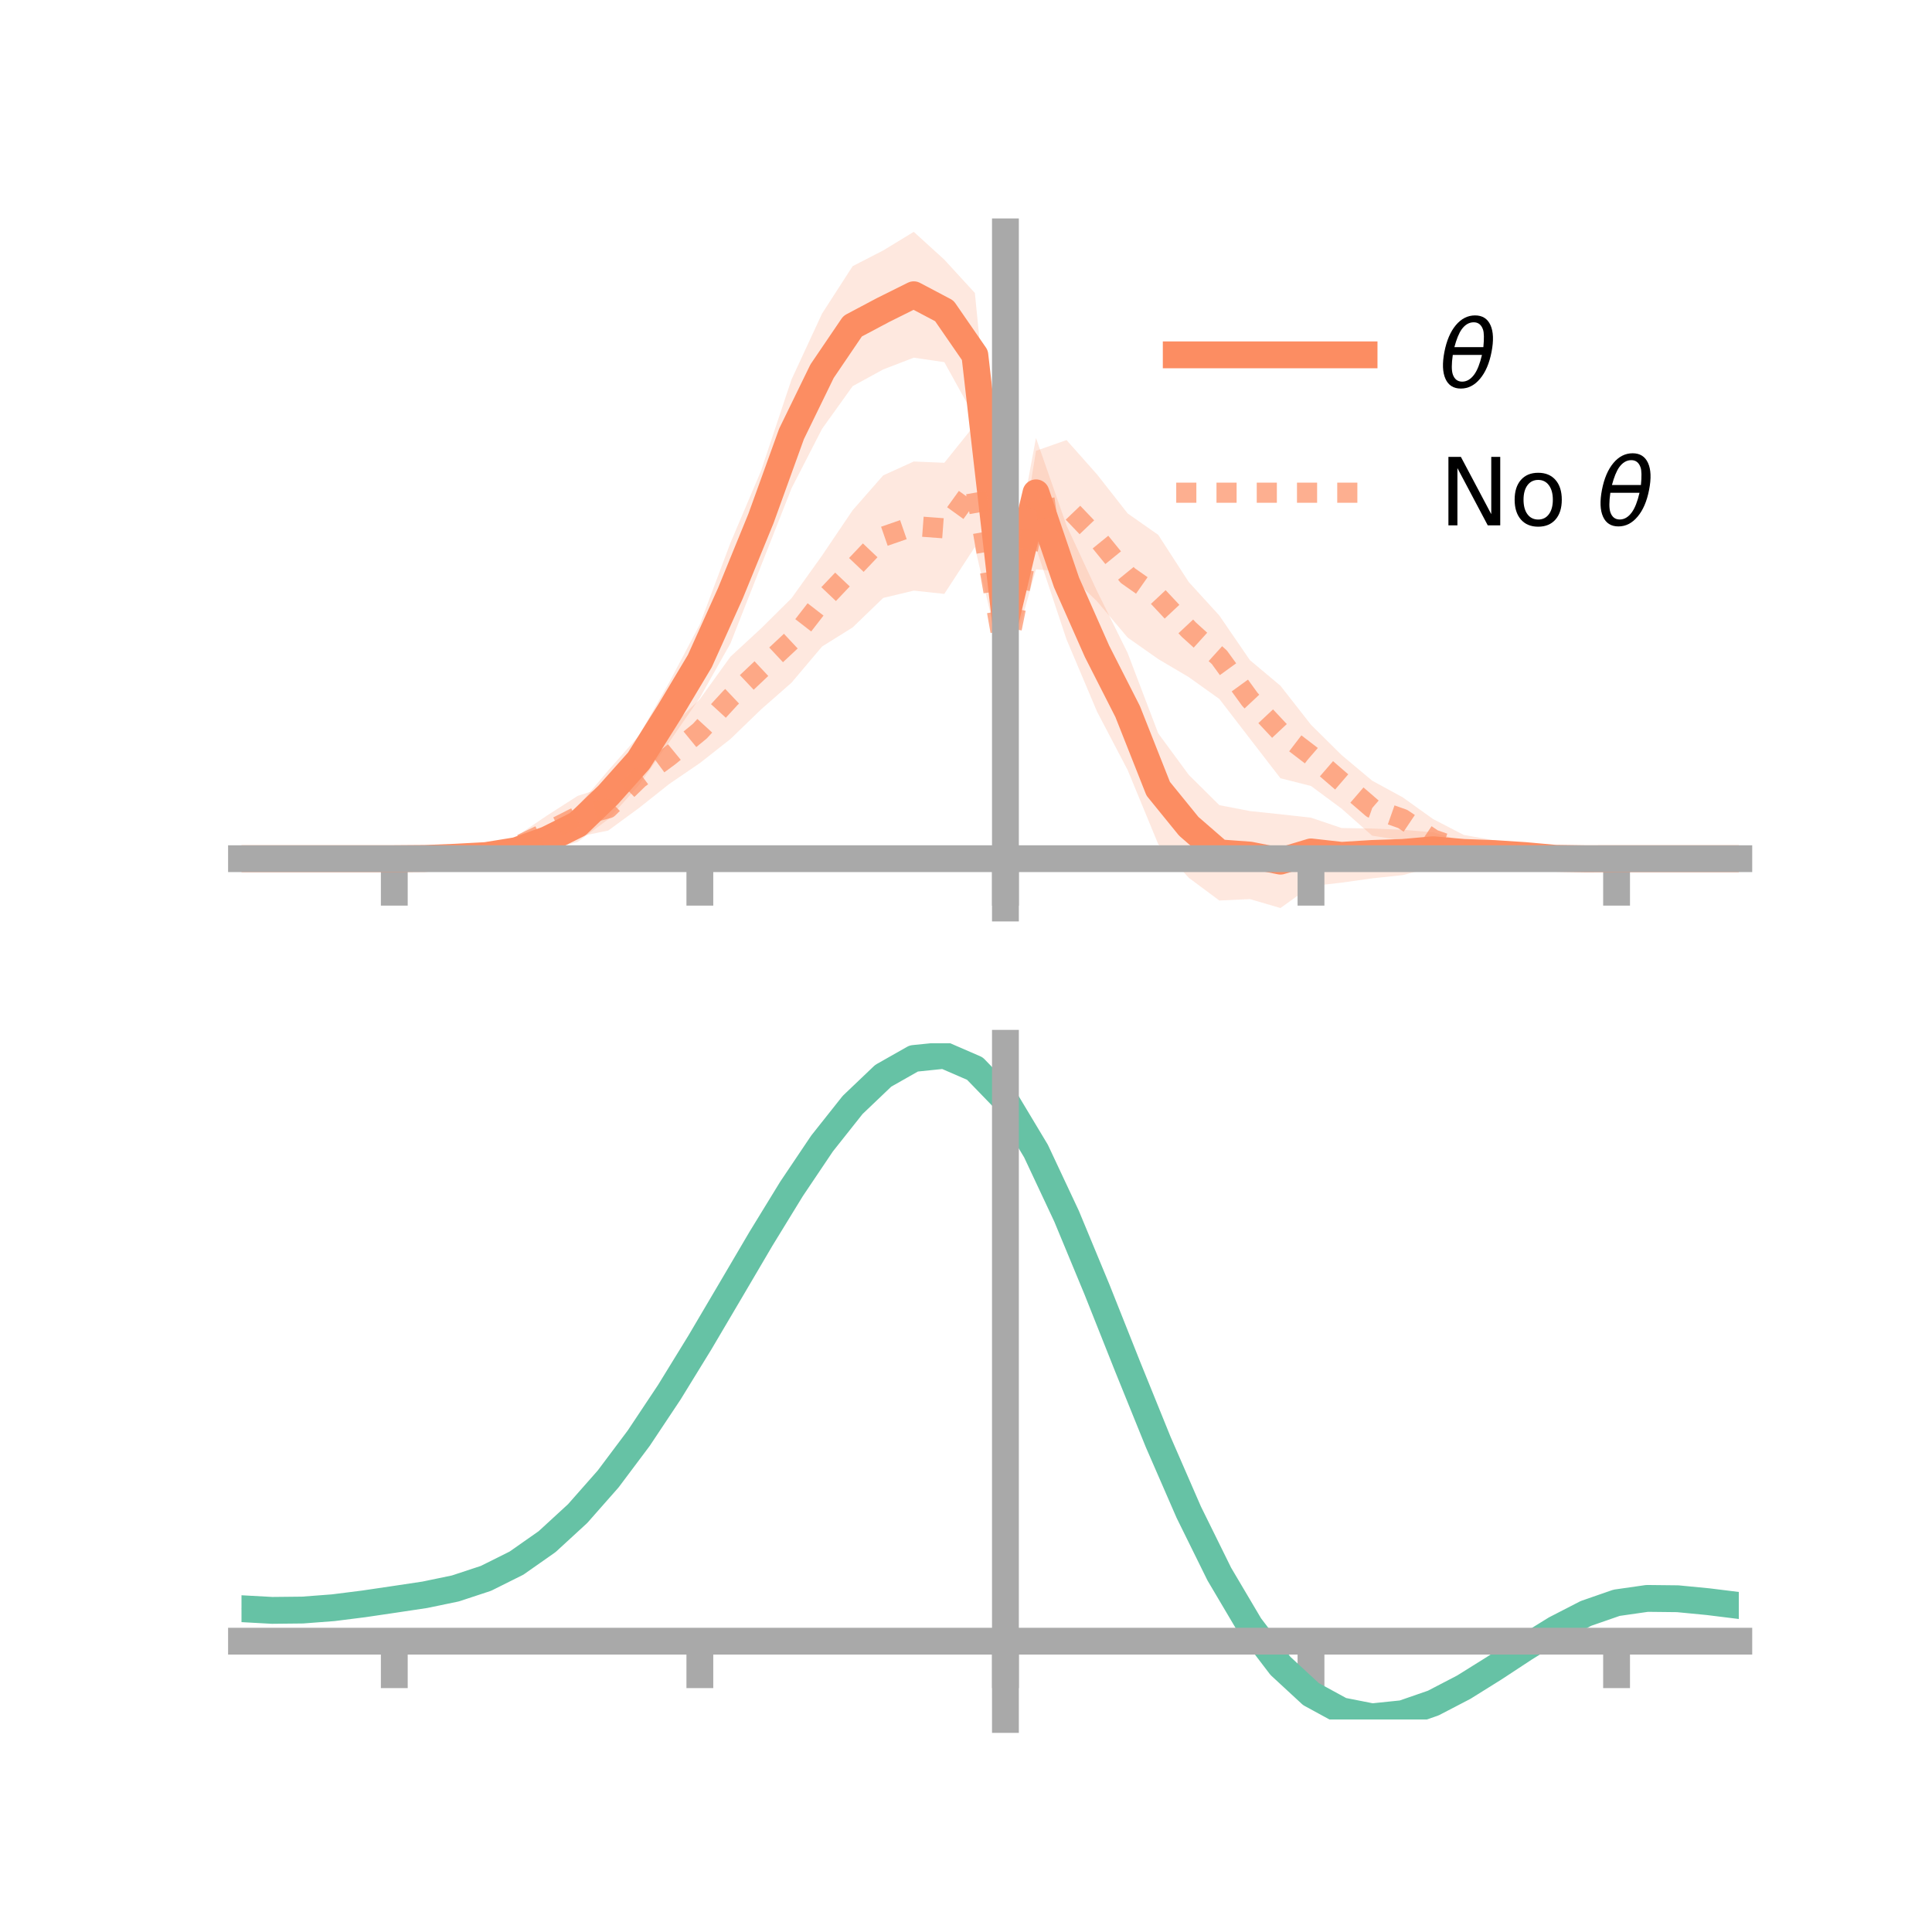 <?xml version="1.0" encoding="utf-8" standalone="no"?>
<!DOCTYPE svg PUBLIC "-//W3C//DTD SVG 1.1//EN"
  "http://www.w3.org/Graphics/SVG/1.1/DTD/svg11.dtd">
<!-- Created with matplotlib (https://matplotlib.org/) -->
<svg height="144pt" version="1.1" viewBox="0 0 144 144" width="144pt" xmlns="http://www.w3.org/2000/svg" xmlns:xlink="http://www.w3.org/1999/xlink">
 <defs>
  <style type="text/css">*{stroke-linecap:butt;stroke-linejoin:round;}</style>
 </defs>
 <g id="figure_1">
  <g id="patch_1">
   <path d="M 0 144 
L 144 144 
L 144 0 
L 0 0 
z
" style="fill:none;"/>
  </g>
  <g id="axes_1">
   <g id="patch_2">
    <path d="M 18 67.68 
L 129.6 67.68 
L 129.6 17.28 
L 18 17.28 
z
" style="fill:none;"/>
   </g>
   <g id="PolyCollection_1">
    <path clip-path="url(#p84f060c168)" d="M 18 64.001 
L 18 64.001 
L 20.278 64.001 
L 22.555 64.001 
L 24.833 64.001 
L 27.11 64.001 
L 29.388 64.001 
L 31.665 63.918 
L 33.943 63.65 
L 36.22 63.318 
L 38.498 62.803 
L 40.776 61.767 
L 43.053 60.125 
L 45.331 57.428 
L 47.608 54.849 
L 49.886 50.85 
L 52.163 46.533 
L 54.441 40.468 
L 56.718 35.106 
L 58.996 28.284 
L 61.273 23.371 
L 63.551 19.839 
L 65.829 18.667 
L 68.106 17.28 
L 70.384 19.352 
L 72.661 21.836 
L 74.939 44.85 
L 77.216 32.642 
L 79.494 39.17 
L 81.771 44.066 
L 84.049 48.674 
L 86.327 54.659 
L 88.604 57.754 
L 90.882 60.011 
L 93.159 60.451 
L 95.437 60.691 
L 97.714 60.945 
L 99.992 61.716 
L 102.269 61.754 
L 104.547 61.846 
L 106.824 62.038 
L 109.102 62.711 
L 111.38 63.07 
L 113.657 63.329 
L 115.935 63.732 
L 118.212 63.932 
L 120.49 64 
L 122.767 64.001 
L 125.045 64.001 
L 127.322 64.001 
L 129.6 64.001 
L 129.6 64.001 
L 129.6 64.001 
L 127.322 64.001 
L 125.045 64.001 
L 122.767 64.001 
L 120.49 64.002 
L 118.212 64.081 
L 115.935 64.213 
L 113.657 64.205 
L 111.38 64.166 
L 109.102 64.358 
L 106.824 64.63 
L 104.547 65.226 
L 102.269 65.468 
L 99.992 65.788 
L 97.714 66.047 
L 95.437 67.68 
L 93.159 67.013 
L 90.882 67.119 
L 88.604 65.425 
L 86.327 62.918 
L 84.049 57.396 
L 81.771 53.049 
L 79.494 47.661 
L 77.216 40.825 
L 74.939 47.76 
L 72.661 31.106 
L 70.384 26.993 
L 68.106 26.659 
L 65.829 27.536 
L 63.551 28.783 
L 61.273 31.961 
L 58.996 36.396 
L 56.718 42.184 
L 54.441 47.963 
L 52.163 52.004 
L 49.886 55.298 
L 47.608 58.543 
L 45.331 61.063 
L 43.053 62.755 
L 40.776 63.383 
L 38.498 63.996 
L 36.22 64.217 
L 33.943 64.132 
L 31.665 64.048 
L 29.388 64.001 
L 27.11 64.001 
L 24.833 64.001 
L 22.555 64.001 
L 20.278 64.001 
L 18 64.001 
z
" style="fill:#fc8d62;fill-opacity:0.2;"/>
   </g>
   <g id="PolyCollection_2">
    <path clip-path="url(#p84f060c168)" d="M 18 64.001 
L 18 64.001 
L 20.278 64.001 
L 22.555 64.001 
L 24.833 64.001 
L 27.11 64.001 
L 29.388 64.001 
L 31.665 63.891 
L 33.943 63.578 
L 36.22 63.169 
L 38.498 62.328 
L 40.776 60.781 
L 43.053 59.323 
L 45.331 58.586 
L 47.608 55.842 
L 49.886 54.294 
L 52.163 52.113 
L 54.441 48.949 
L 56.718 46.846 
L 58.996 44.588 
L 61.273 41.403 
L 63.551 38.03 
L 65.829 35.431 
L 68.106 34.397 
L 70.384 34.493 
L 72.661 31.66 
L 74.939 47.801 
L 77.216 33.601 
L 79.494 32.8 
L 81.771 35.366 
L 84.049 38.268 
L 86.327 39.865 
L 88.604 43.383 
L 90.882 45.878 
L 93.159 49.202 
L 95.437 51.111 
L 97.714 54.02 
L 99.992 56.274 
L 102.269 58.185 
L 104.547 59.427 
L 106.824 61.054 
L 109.102 62.232 
L 111.38 62.631 
L 113.657 63.358 
L 115.935 63.771 
L 118.212 63.858 
L 120.49 64.001 
L 122.767 64.001 
L 125.045 64.001 
L 127.322 64.001 
L 129.6 64.001 
L 129.6 64.001 
L 129.6 64.001 
L 127.322 64.001 
L 125.045 64.001 
L 122.767 64.001 
L 120.49 64.001 
L 118.212 64.103 
L 115.935 64.264 
L 113.657 64.348 
L 111.38 64.224 
L 109.102 64.491 
L 106.824 64.079 
L 104.547 62.651 
L 102.269 62.284 
L 99.992 60.269 
L 97.714 58.583 
L 95.437 58.006 
L 93.159 55.054 
L 90.882 52.097 
L 88.604 50.469 
L 86.327 49.122 
L 84.049 47.52 
L 81.771 44.826 
L 79.494 42.625 
L 77.216 42.434 
L 74.939 50.511 
L 72.661 40.772 
L 70.384 44.265 
L 68.106 44.022 
L 65.829 44.566 
L 63.551 46.765 
L 61.273 48.187 
L 58.996 50.883 
L 56.718 52.883 
L 54.441 55.085 
L 52.163 56.877 
L 49.886 58.43 
L 47.608 60.238 
L 45.331 61.905 
L 43.053 62.37 
L 40.776 63.218 
L 38.498 63.864 
L 36.22 64.11 
L 33.943 64.042 
L 31.665 64.097 
L 29.388 64.001 
L 27.11 64.001 
L 24.833 64.001 
L 22.555 64.001 
L 20.278 64.001 
L 18 64.001 
z
" style="fill:#fc8d62;fill-opacity:0.2;"/>
   </g>
   <g id="matplotlib.axis_1">
    <g id="xtick_1">
     <g id="line2d_1">
      <defs>
       <path d="M 0 0 
L 0 3.5 
" id="md9ed30f7fe" style="stroke:#a9a9a9;stroke-width:2;"/>
      </defs>
      <g>
       <use style="fill:#a9a9a9;stroke:#a9a9a9;stroke-width:2;" x="29.388" xlink:href="#md9ed30f7fe" y="64.001"/>
      </g>
     </g>
    </g>
    <g id="xtick_2">
     <g id="line2d_2">
      <g>
       <use style="fill:#a9a9a9;stroke:#a9a9a9;stroke-width:2;" x="52.163" xlink:href="#md9ed30f7fe" y="64.001"/>
      </g>
     </g>
    </g>
    <g id="xtick_3">
     <g id="line2d_3">
      <g>
       <use style="fill:#a9a9a9;stroke:#a9a9a9;stroke-width:2;" x="74.939" xlink:href="#md9ed30f7fe" y="64.001"/>
      </g>
     </g>
    </g>
    <g id="xtick_4">
     <g id="line2d_4">
      <g>
       <use style="fill:#a9a9a9;stroke:#a9a9a9;stroke-width:2;" x="97.714" xlink:href="#md9ed30f7fe" y="64.001"/>
      </g>
     </g>
    </g>
    <g id="xtick_5">
     <g id="line2d_5">
      <g>
       <use style="fill:#a9a9a9;stroke:#a9a9a9;stroke-width:2;" x="120.49" xlink:href="#md9ed30f7fe" y="64.001"/>
      </g>
     </g>
    </g>
   </g>
   <g id="matplotlib.axis_2"/>
   <g id="line2d_6">
    <path clip-path="url(#p84f060c168)" d="M 18 64.001 
L 20.278 64.001 
L 22.555 64.001 
L 24.833 64.001 
L 27.11 64.001 
L 29.388 64.001 
L 31.665 63.983 
L 33.943 63.891 
L 36.22 63.768 
L 38.498 63.399 
L 40.776 62.575 
L 43.053 61.44 
L 45.331 59.246 
L 47.608 56.696 
L 49.886 53.074 
L 52.163 49.268 
L 54.441 44.215 
L 56.718 38.645 
L 58.996 32.34 
L 61.273 27.666 
L 63.551 24.311 
L 65.829 23.102 
L 68.106 21.969 
L 70.384 23.172 
L 72.661 26.471 
L 74.939 46.305 
L 77.216 36.733 
L 79.494 43.415 
L 81.771 48.557 
L 84.049 53.035 
L 86.327 58.789 
L 88.604 61.589 
L 90.882 63.565 
L 93.159 63.732 
L 95.437 64.185 
L 97.714 63.496 
L 99.992 63.752 
L 102.269 63.611 
L 104.547 63.536 
L 106.824 63.334 
L 109.102 63.534 
L 111.38 63.618 
L 113.657 63.767 
L 115.935 63.973 
L 118.212 64.007 
L 120.49 64.001 
L 122.767 64.001 
L 125.045 64.001 
L 127.322 64.001 
L 129.6 64.001 
" style="fill:none;stroke:#fc8d62;stroke-linecap:square;stroke-width:2;"/>
   </g>
   <g id="line2d_7">
    <path clip-path="url(#p84f060c168)" d="M 18 64.001 
L 20.278 64.001 
L 22.555 64.001 
L 24.833 64.001 
L 27.11 64.001 
L 29.388 64.001 
L 31.665 63.994 
L 33.943 63.81 
L 36.22 63.639 
L 38.498 63.096 
L 40.776 62 
L 43.053 60.846 
L 45.331 60.246 
L 47.608 58.04 
L 49.886 56.362 
L 52.163 54.495 
L 54.441 52.017 
L 56.718 49.865 
L 58.996 47.735 
L 61.273 44.795 
L 63.551 42.397 
L 65.829 39.999 
L 68.106 39.21 
L 70.384 39.379 
L 72.661 36.216 
L 74.939 49.156 
L 77.216 38.017 
L 79.494 37.713 
L 81.771 40.096 
L 84.049 42.894 
L 86.327 44.494 
L 88.604 46.926 
L 90.882 48.987 
L 93.159 52.128 
L 95.437 54.559 
L 97.714 56.302 
L 99.992 58.272 
L 102.269 60.235 
L 104.547 61.039 
L 106.824 62.566 
L 109.102 63.361 
L 111.38 63.428 
L 113.657 63.853 
L 115.935 64.017 
L 118.212 63.98 
L 120.49 64.001 
L 122.767 64.001 
L 125.045 64.001 
L 127.322 64.001 
L 129.6 64.001 
" style="fill:none;stroke:#fc8d62;stroke-dasharray:1.5,1.5;stroke-dashoffset:0;stroke-opacity:0.7;stroke-width:1.5;"/>
   </g>
   <g id="patch_3">
    <path d="M 74.939 67.68 
L 74.939 17.28 
" style="fill:none;stroke:#a9a9a9;stroke-linecap:square;stroke-linejoin:miter;stroke-width:2;"/>
   </g>
   <g id="patch_4">
    <path d="M 129.6 67.68 
L 129.6 17.28 
" style="fill:none;"/>
   </g>
   <g id="patch_5">
    <path d="M 18 64.001 
L 129.6 64.001 
" style="fill:none;stroke:#a9a9a9;stroke-linecap:square;stroke-linejoin:miter;stroke-width:2;"/>
   </g>
   <g id="patch_6">
    <path d="M 18 17.28 
L 129.6 17.28 
" style="fill:none;"/>
   </g>
   <g id="legend_1">
    <g id="line2d_8">
     <path d="M 87.67 26.449 
L 101.67 26.449 
" style="fill:none;stroke:#fc8d62;stroke-linecap:square;stroke-width:2;"/>
    </g>
    <g id="line2d_9"/>
    <g id="text_1">
     <!-- $\theta$ -->
     <g transform="translate(107.27 28.899)scale(0.07 -0.07)">
      <defs>
       <path d="M 45.516 34.672 
L 14.453 34.672 
Q 12.359 20.062 14.5 13.875 
Q 17.188 6.25 24.469 6.25 
Q 31.781 6.25 37.359 13.922 
Q 42.234 20.656 45.516 34.672 
z
M 47.016 42.969 
Q 48.344 56.844 46.625 61.719 
Q 43.953 69.438 36.766 69.438 
Q 29.297 69.438 23.828 61.812 
Q 19.531 55.672 16.156 42.969 
z
M 38.188 76.766 
Q 49.906 76.766 54.594 66.406 
Q 59.281 56.109 55.719 37.844 
Q 52.203 19.625 43.453 9.281 
Q 34.766 -1.125 23.047 -1.125 
Q 11.281 -1.125 6.641 9.281 
Q 2 19.625 5.516 37.844 
Q 9.078 56.109 17.719 66.406 
Q 26.422 76.766 38.188 76.766 
z
" id="DejaVuSans-Oblique-952"/>
      </defs>
      <use transform="translate(0 0.234)" xlink:href="#DejaVuSans-Oblique-952"/>
     </g>
    </g>
    <g id="line2d_10">
     <path d="M 87.67 36.724 
L 101.67 36.724 
" style="fill:none;stroke:#fc8d62;stroke-dasharray:1.5,1.5;stroke-dashoffset:0;stroke-opacity:0.7;stroke-width:1.5;"/>
    </g>
    <g id="line2d_11"/>
    <g id="text_2">
     <!-- No $\theta$ -->
     <g transform="translate(107.27 39.174)scale(0.07 -0.07)">
      <defs>
       <path d="M 9.812 72.906 
L 23.094 72.906 
L 55.422 11.922 
L 55.422 72.906 
L 64.984 72.906 
L 64.984 0 
L 51.703 0 
L 19.391 60.984 
L 19.391 0 
L 9.812 0 
z
" id="DejaVuSans-78"/>
       <path d="M 30.609 48.391 
Q 23.391 48.391 19.188 42.75 
Q 14.984 37.109 14.984 27.297 
Q 14.984 17.484 19.156 11.844 
Q 23.344 6.203 30.609 6.203 
Q 37.797 6.203 41.984 11.859 
Q 46.188 17.531 46.188 27.297 
Q 46.188 37.016 41.984 42.703 
Q 37.797 48.391 30.609 48.391 
z
M 30.609 56 
Q 42.328 56 49.016 48.375 
Q 55.719 40.766 55.719 27.297 
Q 55.719 13.875 49.016 6.219 
Q 42.328 -1.422 30.609 -1.422 
Q 18.844 -1.422 12.172 6.219 
Q 5.516 13.875 5.516 27.297 
Q 5.516 40.766 12.172 48.375 
Q 18.844 56 30.609 56 
z
" id="DejaVuSans-111"/>
       <path id="DejaVuSans-32"/>
      </defs>
      <use transform="translate(0 0.234)" xlink:href="#DejaVuSans-78"/>
      <use transform="translate(74.805 0.234)" xlink:href="#DejaVuSans-111"/>
      <use transform="translate(135.986 0.234)" xlink:href="#DejaVuSans-32"/>
      <use transform="translate(167.773 0.234)" xlink:href="#DejaVuSans-Oblique-952"/>
     </g>
    </g>
   </g>
  </g>
  <g id="axes_2">
   <g id="patch_7">
    <path d="M 18 128.16 
L 129.6 128.16 
L 129.6 77.76 
L 18 77.76 
z
" style="fill:none;"/>
   </g>
   <g id="PolyCollection_3">
    <path clip-path="url(#pbd1abd5239)" d="M 18 119.944 
L 18 119.861 
L 20.278 119.993 
L 22.555 119.966 
L 24.833 119.782 
L 27.11 119.481 
L 29.388 119.133 
L 31.665 118.782 
L 33.943 118.299 
L 36.22 117.538 
L 38.498 116.386 
L 40.776 114.765 
L 43.053 112.636 
L 45.331 110.001 
L 47.608 106.899 
L 49.886 103.401 
L 52.163 99.613 
L 54.441 95.665 
L 56.718 91.708 
L 58.996 87.912 
L 61.273 84.456 
L 63.551 81.527 
L 65.829 79.313 
L 68.106 77.999 
L 70.384 77.76 
L 72.661 78.763 
L 74.939 81.152 
L 77.216 84.999 
L 79.494 89.919 
L 81.771 95.486 
L 84.049 101.297 
L 86.327 107.004 
L 88.604 112.314 
L 90.882 117.001 
L 93.159 120.906 
L 95.437 123.936 
L 97.714 126.061 
L 99.992 127.311 
L 102.269 127.764 
L 104.547 127.533 
L 106.824 126.756 
L 109.102 125.588 
L 111.38 124.187 
L 113.657 122.714 
L 115.935 121.325 
L 118.212 120.166 
L 120.49 119.38 
L 122.767 119.057 
L 125.045 119.087 
L 127.322 119.316 
L 129.6 119.61 
L 129.6 119.716 
L 129.6 119.716 
L 127.322 119.445 
L 125.045 119.234 
L 122.767 119.216 
L 120.49 119.545 
L 118.212 120.341 
L 115.935 121.525 
L 113.657 122.955 
L 111.38 124.474 
L 109.102 125.918 
L 106.824 127.121 
L 104.547 127.918 
L 102.269 128.16 
L 99.992 127.714 
L 97.714 126.481 
L 95.437 124.399 
L 93.159 121.447 
L 90.882 117.656 
L 88.604 113.111 
L 86.327 107.962 
L 84.049 102.424 
L 81.771 96.78 
L 79.494 91.369 
L 77.216 86.583 
L 74.939 82.843 
L 72.661 80.525 
L 70.384 79.554 
L 68.106 79.785 
L 65.829 81.053 
L 63.551 83.184 
L 61.273 85.998 
L 58.996 89.314 
L 56.718 92.953 
L 54.441 96.741 
L 52.163 100.518 
L 49.886 104.14 
L 47.608 107.487 
L 45.331 110.461 
L 43.053 112.994 
L 40.776 115.05 
L 38.498 116.623 
L 36.22 117.746 
L 33.943 118.486 
L 31.665 118.951 
L 29.388 119.282 
L 27.11 119.606 
L 24.833 119.881 
L 22.555 120.043 
L 20.278 120.063 
L 18 119.944 
z
" style="fill:#66c2a5;fill-opacity:0.2;"/>
   </g>
   <g id="matplotlib.axis_3">
    <g id="xtick_6">
     <g id="line2d_12">
      <g>
       <use style="fill:#a9a9a9;stroke:#a9a9a9;stroke-width:2;" x="29.388" xlink:href="#md9ed30f7fe" y="122.323"/>
      </g>
     </g>
    </g>
    <g id="xtick_7">
     <g id="line2d_13">
      <g>
       <use style="fill:#a9a9a9;stroke:#a9a9a9;stroke-width:2;" x="52.163" xlink:href="#md9ed30f7fe" y="122.323"/>
      </g>
     </g>
    </g>
    <g id="xtick_8">
     <g id="line2d_14">
      <g>
       <use style="fill:#a9a9a9;stroke:#a9a9a9;stroke-width:2;" x="74.939" xlink:href="#md9ed30f7fe" y="122.323"/>
      </g>
     </g>
    </g>
    <g id="xtick_9">
     <g id="line2d_15">
      <g>
       <use style="fill:#a9a9a9;stroke:#a9a9a9;stroke-width:2;" x="97.714" xlink:href="#md9ed30f7fe" y="122.323"/>
      </g>
     </g>
    </g>
    <g id="xtick_10">
     <g id="line2d_16">
      <g>
       <use style="fill:#a9a9a9;stroke:#a9a9a9;stroke-width:2;" x="120.49" xlink:href="#md9ed30f7fe" y="122.323"/>
      </g>
     </g>
    </g>
   </g>
   <g id="matplotlib.axis_4"/>
   <g id="line2d_17">
    <path clip-path="url(#pbd1abd5239)" d="M 18 119.903 
L 20.278 120.028 
L 22.555 120.004 
L 24.833 119.831 
L 27.11 119.544 
L 29.388 119.208 
L 31.665 118.866 
L 33.943 118.393 
L 36.22 117.642 
L 38.498 116.505 
L 40.776 114.907 
L 43.053 112.815 
L 45.331 110.231 
L 47.608 107.193 
L 49.886 103.771 
L 52.163 100.066 
L 54.441 96.203 
L 56.718 92.33 
L 58.996 88.613 
L 61.273 85.227 
L 63.551 82.355 
L 65.829 80.183 
L 68.106 78.892 
L 70.384 78.657 
L 72.661 79.644 
L 74.939 81.998 
L 77.216 85.791 
L 79.494 90.644 
L 81.771 96.133 
L 84.049 101.861 
L 86.327 107.483 
L 88.604 112.712 
L 90.882 117.328 
L 93.159 121.177 
L 95.437 124.167 
L 97.714 126.271 
L 99.992 127.513 
L 102.269 127.962 
L 104.547 127.726 
L 106.824 126.938 
L 109.102 125.753 
L 111.38 124.331 
L 113.657 122.835 
L 115.935 121.425 
L 118.212 120.253 
L 120.49 119.462 
L 122.767 119.136 
L 125.045 119.161 
L 127.322 119.381 
L 129.6 119.663 
" style="fill:none;stroke:#66c2a5;stroke-linecap:square;stroke-width:2;"/>
   </g>
   <g id="patch_8">
    <path d="M 74.939 128.16 
L 74.939 77.76 
" style="fill:none;stroke:#a9a9a9;stroke-linecap:square;stroke-linejoin:miter;stroke-width:2;"/>
   </g>
   <g id="patch_9">
    <path d="M 129.6 128.16 
L 129.6 77.76 
" style="fill:none;"/>
   </g>
   <g id="patch_10">
    <path d="M 18 122.323 
L 129.6 122.323 
" style="fill:none;stroke:#a9a9a9;stroke-linecap:square;stroke-linejoin:miter;stroke-width:2;"/>
   </g>
   <g id="patch_11">
    <path d="M 18 77.76 
L 129.6 77.76 
" style="fill:none;"/>
   </g>
  </g>
 </g>
 <defs>
  <clipPath id="p84f060c168">
   <rect height="50.4" width="111.6" x="18" y="17.28"/>
  </clipPath>
  <clipPath id="pbd1abd5239">
   <rect height="50.4" width="111.6" x="18" y="77.76"/>
  </clipPath>
 </defs>
</svg>
